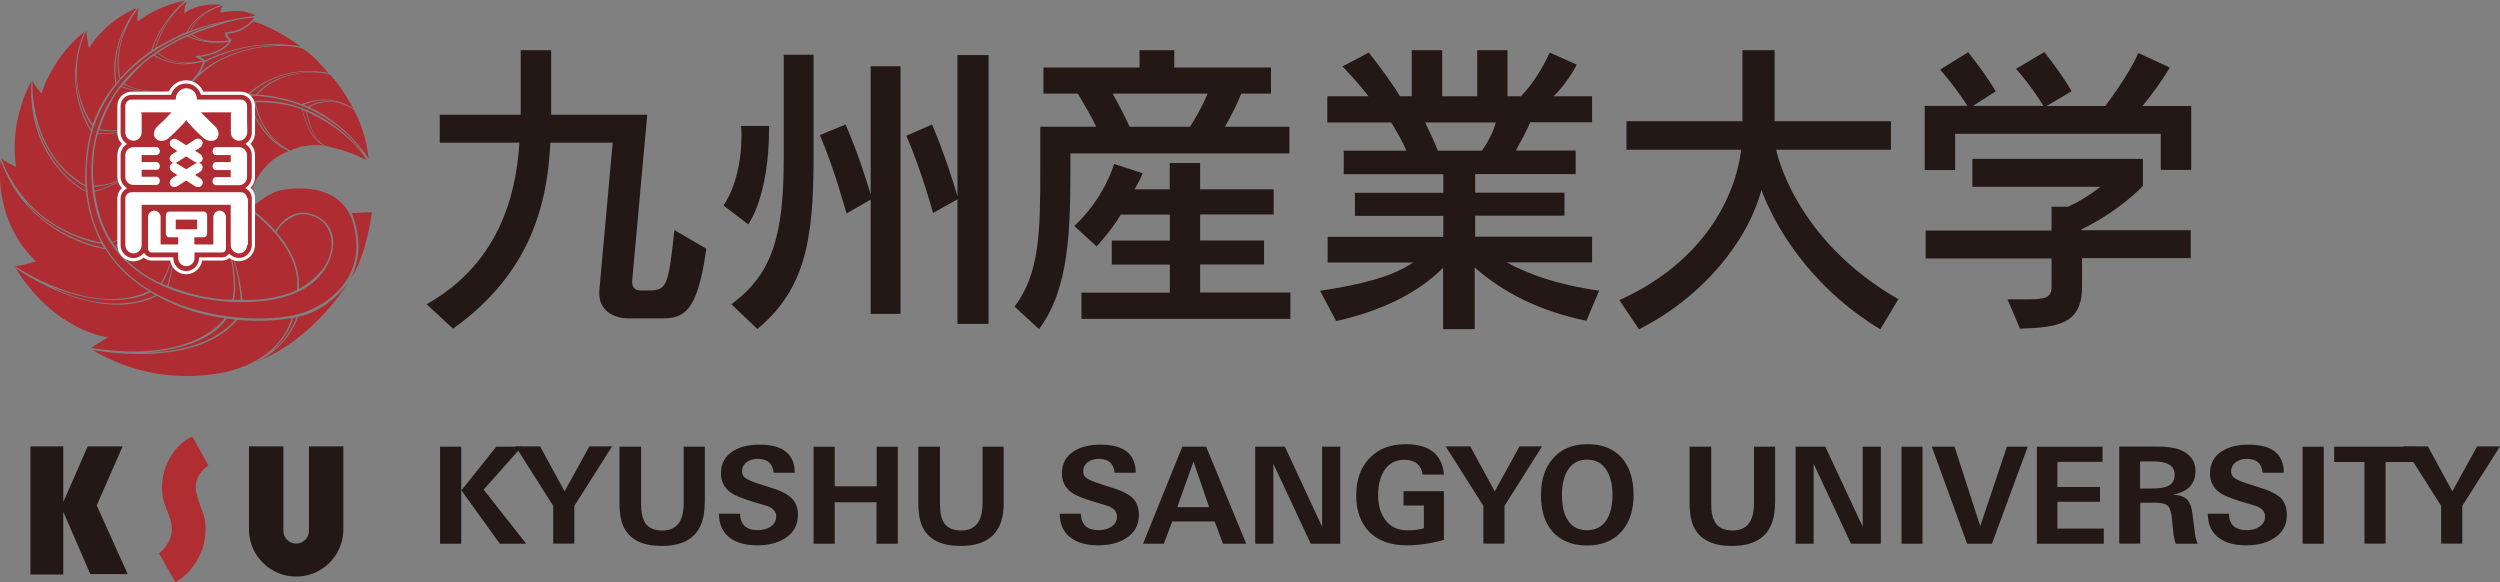 <?xml version="1.0" encoding="utf-8"?>
<!-- Generator: Adobe Illustrator 25.2.0, SVG Export Plug-In . SVG Version: 6.00 Build 0)  -->
<svg version="1.1" id="レイヤー_1" xmlns="http://www.w3.org/2000/svg" xmlns:xlink="http://www.w3.org/1999/xlink" x="0px"
	 y="0px" viewBox="0 0 158.44 36.9" style="enable-background:new 0 0 158.44 36.9;" xml:space="preserve">
<rect x="0" y="0" width="158.44" height="36.9" fill="#808080" stroke="none"/>
<style type="text/css">
	.st0{fill:#231815;}
	.st1{fill:#B02D32;}
	.st2{fill:#AF2C32;}
	.st3{fill:#AF2C32;stroke:#FFFFFF;stroke-width:0.205;}
	.st4{fill:#FFFFFF;stroke:#AF2C32;stroke-width:0.124;}
	.st5{fill:#FFFFFF;stroke:#FFFFFF;stroke-width:0.05;}
	.st6{fill:#F5A900;}
</style>
<polygon class="st0" points="6.13,32.03 7.77,28.29 5.56,28.29 4.01,31.82 4.01,28.29 1.93,28.29 1.93,36.41 4.01,36.41 4.01,32.43 
	5.72,36.38 8.09,36.38 "/>
<path class="st0" d="M21.76,33.55v-5.26h-2.18v5.35l0,0c0,0.45-0.36,0.81-0.81,0.81c-0.45,0-0.81-0.36-0.81-0.81l0,0v-5.35h-2.18
	v5.26h0c0,0.02,0,0.03,0,0.04v0.05l0,0c0.05,1.61,1.37,2.9,2.99,2.9c1.62,0,2.94-1.29,2.99-2.9l0,0v-0.02
	C21.76,33.6,21.77,33.57,21.76,33.55L21.76,33.55z"/>
<g>
	<path class="st1" d="M12.76,32.22c0,0-0.36-0.88-0.36-1.33c0-0.91,0.81-1.39,0.81-1.39l-1.02-1.83c0,0-1.05,0.34-1.66,1.84
		c-0.26,0.62-0.33,1.46-0.2,2.06c0.05,0.22,0.2,0.65,0.2,0.65c0.2,0.47,0.36,0.89,0.36,1.33c0,0.91-0.81,1.52-0.81,1.52l1.03,1.82
		c0,0,1.05-0.46,1.66-1.96c0.26-0.62,0.31-1.46,0.2-2.06C12.91,32.63,12.76,32.23,12.76,32.22z"/>
</g>
<path class="st2" d="M6.69,15.8c0,0-4.91-0.69-6.65-5.64c0,0-0.57,3.73,2.24,6.4c0,0-0.92,0.3-1.34,0.3c0,0,4.83,3.33,8.5,1.59
	C9.44,18.45,7.72,17.5,6.69,15.8z"/>
<path class="st2" d="M6.41,15.37c0,0-0.81-1.48-0.95-3.19c0,0-3.77-1.89-3.47-7.02c0,0-1.43,2.38-0.97,5.42c0,0-0.85-0.38-0.94-0.58
	C0.08,10.01,1.35,14.38,6.41,15.37z"/>
<path class="st2" d="M5.41,11.74c0,0-0.11-1.89,0.36-3.41c0,0-1.95-2.68-0.43-6.31c0,0-1.83,1.32-2.72,3.91c0,0-0.42-0.5-0.56-0.83
	C2.06,5.1,1.75,9.61,5.41,11.74z"/>
<path class="st2" d="M5.87,7.89c0,0,0.49-1.51,1.46-2.58c0,0-0.61-2.24,1.33-4.8c0,0-1.82,0.67-3.02,2.53c0,0-0.13-0.53-0.17-1.09
	C5.48,1.95,3.86,4.77,5.87,7.89z"/>
<path class="st2" d="M7.62,4.95c0,0,0.76-0.9,1.97-1.74c0,0,0.34-1.53,2.11-3.17c0,0-1.62,0.27-2.98,1.33c0,0-0.06-0.37,0.07-0.88
	C8.79,0.49,7.09,2.44,7.62,4.95z"/>
<path class="st2" d="M9.89,3.02c0,0,1.3-0.75,1.94-0.99c0,0,0.42-1.13,2.2-1.73c0,0-1.35-0.18-2.35,0.53c0,0-0.01-0.41,0.16-0.74
	C11.84,0.07,10.53,0.96,9.89,3.02z"/>
<path class="st2" d="M12.1,1.93c0,0,1.96-0.7,4.09-0.92c0,0-0.66-0.55-2.21-0.2c0,0-0.05-0.23,0.15-0.45
	C14.12,0.37,12.81,0.6,12.1,1.93z"/>
<path class="st2" d="M9.96,18.75c0,0,1.85,1.13,4.28,1.41c0,0-1.87,2.94-8.46,1.89c0,0,0.65-0.45,1.07-0.67c0,0-3.36-0.35-5.87-4.4
	C0.98,16.98,6.1,20.69,9.96,18.75z"/>
<path class="st2" d="M15.04,20.27c0,0,1.58,0.2,3.44-0.11c0,0-0.65,3.3-5.79,3.64c-1.73,0.12-4.23-0.07-6.85-1.63
	C5.84,22.17,12.33,23.49,15.04,20.27z"/>
<path class="st2" d="M18.88,20.08c0,0,1.78-0.25,3.18-2.16c0,0-2.08,3.5-5.72,4.98C16.33,22.91,18.23,22.05,18.88,20.08z"/>
<path class="st2" d="M22.29,13.5l1.29-0.05c0,0-0.4,2.91-1.34,4.16C22.23,17.61,23.28,15.94,22.29,13.5z"/>
<path class="st2" d="M14.11,1.42c0,0-9.16,1.67-8.59,10.4c0.57,8.74,11.93,9.22,14.4,7.69c0,0,3.51-1.46,2.48-5.3
	c-0.75-2.8-4.11-2.32-4.83-2.09c-0.72,0.23-1.69,1.07-1.69,1.07s1.13,0.89,1.57,1.44c0,0,0.85-1.5,2.24-1.08
	c1.39,0.42,1.52,1.6,1.39,2.28c-0.12,0.67-0.75,2.89-4.53,3.26c-3.78,0.37-9.43-0.97-10.53-6.07C4.93,7.92,7.61,3.19,14.11,1.42z"/>
<path class="st2" d="M12.2,2.17c0,0,2.75-1.11,3.88-1.04c0,0-0.45,0.84-1.81,0.93c0,0-0.07,0.28,0.28,0.5
	C14.55,2.55,12.95,2.83,12.2,2.17z"/>
<path class="st2" d="M11.9,2.31c0,0,1.04,0.59,2.59,0.34c0,0-0.35,0.73-2.12,0.92c0,0,0.3,0.22,0.46,0.26c0,0-1.72,0.54-2.8-0.51
	C10.03,3.32,11.15,2.58,11.9,2.31z"/>
<path class="st2" d="M9.73,3.53c0,0,1.31,0.91,3.14,0.37c0,0-0.38,1.85-2.66,1.88C8.52,5.81,7.89,5.29,7.89,5.29
	S8.91,4.04,9.73,3.53z"/>
<path class="st2" d="M7.66,5.52c0,0,1.66,0.58,3.39,0.22l0.68,0.36L8.58,7.15L8.4,7.96L8.04,8.18c0,0-0.87,0.2-1.73,0
	C6.31,8.18,6.78,6.59,7.66,5.52z"/>
<path class="st2" d="M6.19,8.51c0,0,1.1,0.01,1.83-0.24v2.83c0,0-0.61,0.58-2.07,0.68C5.95,11.78,5.73,10.1,6.19,8.51z"/>
<path class="st2" d="M6,12.15c0,0,1.13-0.28,2.01-0.91l-0.01,3.56c0,0-0.35,0.32-0.87,0.53C7.12,15.34,6.31,14.37,6,12.15z"/>
<path class="st2" d="M8.03,14.92c0,0-0.19,0.29-0.7,0.72c0,0,0.92,1.46,2.86,2.31c0,0,0.61-0.96,0.74-2.04L8.03,14.92z"/>
<path class="st2" d="M10.67,18.13c0,0,0.39-1.24,0.34-2.21l3.51-0.04c0,0,0.51,1.98,0.2,3.11C14.72,19,12.99,19.06,10.67,18.13z"/>
<path class="st2" d="M15.36,19c0,0-0.13-1.87-0.84-3.37l0.89-2.61c0,0,3.76,2.37,3.41,5.36C18.82,18.37,17.5,19.09,15.36,19z"/>
<path class="st2" d="M17.51,14.71c0,0,1.63,1.71,1.42,3.6c0,0,2.16-1.05,2.08-2.95c-0.06-1.53-1.48-1.94-2.17-1.74
	C18.7,13.67,17.97,13.92,17.51,14.71z"/>
<path class="st2" d="M15.85,12.29c0,0,0.55-2.05,2.46-2.71c0,0-1.8-0.64-2.51-3.08l-0.46,0.08l0.02,5.88L15.85,12.29z"/>
<path class="st2" d="M16.19,6.48c0,0,1.7-0.06,2.95,0.47c0,0,0.39,1.85,1.38,2.28c0,0-1.18-0.18-2.09,0.31
	C18.43,9.55,16.69,8.88,16.19,6.48z"/>
<path class="st2" d="M19.46,7.09c0,0,0.26,1.75,1.19,2.16c0,0,1.47,0.29,2.59,0.9C23.25,10.15,22.24,8.33,19.46,7.09z"/>
<path class="st2" d="M14.97,6.58c0,0,4.2-1.36,7.98,3.02c0,0-3.02-4.65-9.71-3.29L14.97,6.58z"/>
<path class="st2" d="M19.61,6.8c0,0,1.23-0.87,2.79,0.13c0,0,0.75,1.17,0.96,3.12C23.36,10.05,22.02,7.87,19.61,6.8z"/>
<path class="st2" d="M16.29,5.99c0,0,1.48,0.07,2.83,0.61c0,0,1.69-0.8,3.27,0.27c0,0-0.91-1.67-1.53-2.17
	C20.85,4.7,18.22,4.03,16.29,5.99z"/>
<path class="st2" d="M15.71,5.95c0,0,1.92-1.95,5.09-1.33c0,0-0.93-1.13-1.56-1.5c-0.63-0.37-5.19-0.62-7.42,2.6l0.46,0.68
	C12.29,6.4,13.49,5.93,15.71,5.95z"/>
<path class="st2" d="M13.03,3.82c0,0,2.69-1.48,6.01-0.88c0,0-1.49-1.15-2.99-1.58c0,0-0.71,0.78-1.65,0.76c0,0,0.02,0.3,0.29,0.41
	c0,0-0.37,0.86-1.99,1.08C12.7,3.61,12.84,3.74,13.03,3.82z"/>
<path class="st2" d="M12.98,3.94c0,0-0.08,0.29-0.29,0.68c0,0,1.49-1.57,4.85-1.76C17.53,2.86,15.42,2.67,12.98,3.94z"/>
<path class="st2" d="M15.82,5.97c0,0,0.22,0,0.4,0.02c0,0,1.08-1.49,3.82-1.42C20.04,4.56,17.74,4.21,15.82,5.97z"/>
<path class="st2" d="M19.24,6.64c0,0,0.16,0.07,0.3,0.12c0,0,0.94-0.69,2.38-0.12C21.92,6.65,20.71,6,19.24,6.64z"/>
<path class="st2" d="M19.19,6.98c0,0,0.12,0.05,0.21,0.08c0,0,0.18,1.2,0.86,1.96C20.26,9.02,19.54,8.53,19.19,6.98z"/>
<path class="st2" d="M15.86,6.5c0,0,0.16-0.02,0.27-0.02c0,0,0.24,1.77,1.79,2.83C17.92,9.31,16.44,8.49,15.86,6.5z"/>
<path class="st2" d="M11.97,2.28c0,0,0.1-0.04,0.16-0.07c0,0,0.51,0.43,1.44,0.44C13.57,2.64,12.71,2.68,11.97,2.28z"/>
<path class="st2" d="M11.89,2.01c0,0,0.06-0.03,0.17-0.06c0,0,0.32-0.76,1.19-1.27C13.25,0.68,12.35,1.1,11.89,2.01z"/>
<path class="st2" d="M9.8,3.49c0,0,0.14-0.11,0.19-0.14c0,0,0.56,0.64,1.92,0.66C11.9,4.02,10.84,4.16,9.8,3.49z"/>
<path class="st2" d="M9.66,3.17l0.18-0.12c0,0,0.17-0.85,1.02-2.03C10.86,1.01,10,1.98,9.66,3.17z"/>
<path class="st2" d="M7.71,5.48c0,0,0.05-0.07,0.13-0.14c0,0,0.65,0.41,1.99,0.47C9.83,5.81,8.95,5.88,7.71,5.48z"/>
<path class="st2" d="M6.28,8.24c0,0,0.5,0.15,1.59,0.03c0,0-0.62,0.2-1.66,0.19L6.28,8.24z"/>
<path class="st2" d="M5.99,12.1c0,0-0.02-0.09-0.04-0.25c0,0,0.89-0.03,1.78-0.49C7.73,11.36,7.14,11.79,5.99,12.1z"/>
<path class="st2" d="M7.14,15.39c0,0,0.08,0.13,0.16,0.22c0,0,0.56-0.44,0.68-0.67l-0.01-0.08C7.97,14.86,7.63,15.17,7.14,15.39z"/>
<path class="st2" d="M10.27,17.98c0,0,0.1,0.07,0.33,0.13c0,0,0.43-1.29,0.37-2.11C10.97,16,10.75,17.22,10.27,17.98z"/>
<path class="st2" d="M14.83,18.99c0,0,0.24,0.02,0.43,0.01c0,0-0.12-1.86-0.67-3.08C14.59,15.92,15.09,17.74,14.83,18.99z"/>
<path class="st2" d="M7.38,5.25c0,0,0.11-0.15,0.2-0.24c0,0-0.45-1.22,0.37-3.26C7.95,1.75,7.08,3.28,7.38,5.25z"/>
<path class="st2" d="M5.78,8.23l0.06-0.25c0,0-0.91-1.06-1.03-3.36C4.81,4.63,4.68,6.4,5.78,8.23z"/>
<path class="st2" d="M5.45,12.12c0,0-0.04-0.22-0.04-0.31c0,0-2.31-1.01-3.19-4.35C2.23,7.46,2.68,10.45,5.45,12.12z"/>
<path class="st2" d="M6.61,15.72c0,0-0.14-0.2-0.18-0.27c0,0-2.57-0.26-4.85-2.69C1.59,12.76,3.05,14.9,6.61,15.72z"/>
<path class="st2" d="M9.86,18.71c0,0-0.23-0.13-0.33-0.2c0,0-2.02,1.32-6.26-0.32C3.27,18.19,6.76,20.15,9.86,18.71z"/>
<path class="st2" d="M18.56,20.15c0,0,0.12-0.02,0.23-0.05c0,0-0.39,1.28-1.54,2.14C17.24,22.24,18.41,21.16,18.56,20.15z"/>
<path class="st2" d="M14.37,20.19c0,0,0.36,0.04,0.53,0.06c0,0-1.4,2.05-5.7,2.09C9.2,22.34,12.96,22.25,14.37,20.19z"/>
<path class="st3" d="M16.06,8.4V6.71c0-0.44-0.36-0.8-0.8-0.8h-2.45c-0.15-0.42-0.55-0.72-1.02-0.72c-0.47,0-0.87,0.3-1.02,0.72
	H8.34c-0.44,0-0.8,0.36-0.8,0.8V8.4c0,0.29,0.13,0.55,0.34,0.72C7.67,9.29,7.54,9.55,7.54,9.84v1.36c0,0.29,0.13,0.55,0.34,0.72
	c-0.21,0.15-0.34,0.39-0.34,0.66v2.95c0,0.51,0.41,0.93,0.92,0.93c0.25,0,0.49-0.11,0.66-0.28c0.12,0.14,0.28,0.23,0.47,0.23h1.29
	c0.03,0.49,0.43,0.87,0.92,0.87c0.49,0,0.89-0.39,0.92-0.87h1.38c0.16,0,0.32-0.07,0.43-0.19c0.16,0.14,0.37,0.23,0.61,0.23
	c0.51,0,0.92-0.42,0.92-0.93v-2.95c0-0.27-0.13-0.51-0.34-0.66c0.21-0.17,0.34-0.43,0.34-0.72V9.84c0-0.29-0.13-0.55-0.34-0.72
	C15.93,8.95,16.06,8.69,16.06,8.4z"/>
<path class="st4" d="M15.72,12.58c0-0.25-0.2-0.46-0.45-0.46H8.34c-0.25,0-0.46,0.21-0.46,0.46c0,0.1,0,2.95,0,2.95
	c0,0.32,0.26,0.59,0.58,0.59c0.32,0,0.58-0.26,0.58-0.59v-2.49h5.52v2.49c0,0.32,0.26,0.59,0.58,0.59c0.32,0,0.58-0.26,0.58-0.59
	C15.72,15.53,15.72,12.68,15.72,12.58z"/>
<path class="st4" d="M9.91,10.84c0.15,0,0.28-0.14,0.28-0.31c0-0.18-0.12-0.32-0.28-0.32H9.04V9.89h0.87c0.15,0,0.28-0.14,0.28-0.31
	c0-0.18-0.12-0.32-0.28-0.32c0,0-1.44,0-1.45,0c-0.32,0-0.58,0.26-0.58,0.58v1.36c0,0.33,0.26,0.58,0.58,0.58c0.01,0,1.45,0,1.45,0
	c0.15,0,0.28-0.14,0.28-0.32c0-0.17-0.12-0.32-0.28-0.32H9.04v-0.32H9.91z"/>
<path class="st4" d="M15.14,9.26c-0.01,0-1.45,0-1.45,0c-0.15,0-0.28,0.14-0.28,0.32c0,0.17,0.12,0.31,0.28,0.31h0.87v0.32h-0.87
	c-0.15,0-0.28,0.14-0.28,0.32c0,0.17,0.12,0.31,0.28,0.31h0.87v0.32h-0.87c-0.15,0-0.28,0.14-0.28,0.32c0,0.18,0.12,0.32,0.28,0.32
	c0,0,1.44,0,1.45,0c0.32,0,0.58-0.26,0.58-0.58V9.84C15.72,9.52,15.46,9.26,15.14,9.26z"/>
<path class="st4" d="M13.92,13.29c-0.25,0-0.46,0.21-0.46,0.46v1.68h-1.08V15.1h0.54c0.15,0,0.27-0.14,0.27-0.31
	c0-0.02,0-1.1,0-1.12c0-0.18-0.12-0.32-0.27-0.32h-2.2c-0.15,0-0.27,0.14-0.27,0.32c0,0.01,0,1.11,0,1.12
	c0,0.17,0.12,0.31,0.27,0.31h0.51v0.33h-0.99v-1.68c0-0.25-0.21-0.46-0.46-0.46c-0.25,0-0.46,0.21-0.46,0.46c0,0,0,1.94,0,1.99
	c0,0.17,0.12,0.32,0.28,0.32h1.63v0.29c0,0.32,0.26,0.58,0.58,0.58c0.32,0,0.58-0.26,0.58-0.58v-0.29h1.72
	c0.15,0,0.27-0.14,0.27-0.32c0-0.05,0-1.99,0-1.99C14.38,13.5,14.17,13.29,13.92,13.29z M11.2,13.98h1.23v0.49H11.2V13.98z"/>
<g>
	<path class="st5" d="M10.82,10.18c0.08,0.13,0.27,0.16,0.42,0.06l0.56-0.36l0.56,0.36c0.15,0.09,0.34,0.07,0.42-0.06
		c0.08-0.13,0.02-0.31-0.13-0.41l-0.34-0.21l0.34-0.22c0.15-0.1,0.21-0.28,0.13-0.41c-0.08-0.13-0.27-0.16-0.42-0.06L11.8,9.24
		l-0.56-0.36c-0.15-0.1-0.34-0.07-0.42,0.06c-0.08,0.13-0.02,0.31,0.13,0.41l0.34,0.22l-0.34,0.21
		C10.79,9.87,10.73,10.06,10.82,10.18z"/>
	<path class="st5" d="M12.65,11.3l-0.34-0.21l0.34-0.21c0.15-0.1,0.21-0.28,0.13-0.41c-0.08-0.13-0.27-0.15-0.42-0.06l-0.56,0.35
		l-0.56-0.35c-0.15-0.1-0.34-0.07-0.42,0.06c-0.08,0.13-0.02,0.31,0.13,0.41l0.34,0.21l-0.34,0.21c-0.15,0.1-0.21,0.28-0.13,0.41
		c0.08,0.13,0.27,0.15,0.42,0.06l0.56-0.36l0.56,0.36c0.15,0.1,0.34,0.07,0.42-0.06C12.87,11.58,12.81,11.4,12.65,11.3z"/>
</g>
<path class="st4" d="M15.72,6.71c0-0.25-0.2-0.46-0.45-0.46h-2.73c-0.01-0.4-0.34-0.72-0.73-0.72c-0.4,0-0.72,0.32-0.73,0.72H8.34
	c-0.25,0-0.46,0.21-0.46,0.46c0,0.1,0,1.69,0,1.69c0,0.32,0.26,0.58,0.58,0.58c0.32,0,0.58-0.27,0.58-0.58V7.3
	c0-0.04,0-0.08-0.01-0.12h1.7c-0.26,0.28-0.45,0.47-0.77,0.76C9.66,8.21,9.6,8.6,9.83,8.83c0.23,0.23,0.66,0.21,0.94-0.06
	c0.4-0.37,0.59-0.56,0.96-0.96c0.03-0.03,0.05-0.06,0.07-0.09c0.02,0.03,0.04,0.05,0.06,0.08c0.37,0.4,0.56,0.6,0.97,0.97
	c0.29,0.27,0.72,0.3,0.95,0.07C14,8.6,13.94,8.21,13.65,7.94c-0.32-0.3-0.51-0.49-0.77-0.76h1.7c-0.01,0.04-0.01,0.08-0.01,0.12V8.4
	c0,0.32,0.26,0.58,0.58,0.58c0.32,0,0.58-0.27,0.58-0.58C15.72,8.4,15.72,6.82,15.72,6.71z"/>
<g>
	<path class="st0" d="M41.93,20.18h-2.14c-0.69,0-1.81-0.36-1.81-1.59c0-0.06,0-0.1,0-0.16l0.85-9.39h-3.95
		c-0.18,3.7-1.14,8.21-6.17,11.79l-1.67-1.55c4.52-2.55,5.66-6.78,5.88-10.24h-5.05V7.27h5.13V3.18h1.93v4.09h6.09l-0.96,10.57
		c0,0.46,0.24,0.57,0.59,0.57h0.28c1.32,0,1.41-0.06,1.81-3.83l2.02,1.18C44.21,19.84,43.31,20.18,41.93,20.18z"/>
	<path class="st0" d="M47.42,14.22l-1.57-1.2c0,0,1.14-1.48,1.14-4.41c0-0.21,0-0.41-0.02-0.63h1.77c0,0.06,0,0.12,0,0.2
		C48.73,12.49,47.42,14.22,47.42,14.22z M48,20.85l-1.65-1.57c2.62-1.91,3.32-4.4,3.32-9.24V3.47h1.89v6.56
		C51.56,15.24,51.01,18.35,48,20.85z M55.18,19.88v-7.23l-1.53,0.88c0,0-0.79-2.89-1.69-4.97l1.63-0.67
		c0.83,1.93,1.3,3.46,1.59,4.44V4.2h1.89v15.69H55.18z M60.68,20.53v-7.9l-1.55,0.87c0,0-0.69-2.6-1.69-4.9l1.63-0.71
		c0.75,1.77,1.32,3.55,1.61,4.54V3.49h1.97v17.04H60.68z"/>
	<path class="st0" d="M67.84,9.72v0.41c0,4.4-0.04,8.1-1.99,10.73l-1.55-1.43c1.59-2.11,1.63-4.7,1.63-8.73c0-0.18,0-0.37,0-0.57
		v-2.1h3.54c-0.27-0.59-0.75-1.41-1.16-2.1h-2.18V4.28h6.09v-1.1h2.2v1.1h6.13v1.65h-1.88c-0.31,0.78-0.71,1.53-1.04,2.1h4.09v1.69
		H67.84z M68.54,20.22v-1.67h5.6v-1.78h-3.68v-1.52h3.68V13.6h-3.11c-0.59,1-1.53,2.02-1.53,2.02l-1.42-1.3c0,0,1.73-1.47,2.53-3.93
		l1.81,0.59c-0.12,0.31-0.32,0.67-0.51,1.02h2.22v-1.67h1.93V12h4.66v1.59h-4.66v1.65h4.05v1.52h-4.05v1.78h5.72v1.67H68.54z
		 M70.51,5.93c0.33,0.59,0.84,1.55,1.08,2.1h3.83c0.33-0.51,0.77-1.28,1.12-2.1H70.51z"/>
	<path class="st0" d="M100.54,20.33c-3.05-0.63-5.32-1.83-7.08-3.38v3.91h-2v-3.89c-1.61,1.61-3.89,2.73-6.78,3.38l-1.02-1.92
		c2.69-0.41,4.58-0.9,5.9-1.79h-5.42v-1.63h7.33v-1.33h-5.6v-1.46h5.6v-1.18h-6.31V9.55h3.97c-0.31-0.73-0.67-1.3-0.96-1.79h-4.05
		V6.1h2.61c-0.35-0.47-1.1-1.32-1.65-1.89l1.67-0.88c0.87,1.12,1.57,2.08,1.97,2.77h0.75V3.18h1.93V6.1h2.22V3.18h1.92V6.1h0.85
		c0.75-0.78,1.3-1.65,1.83-2.77l1.71,0.77c-0.39,0.75-0.98,1.53-1.47,2h2.44v1.65h-3.93c-0.2,0.55-0.59,1.2-0.9,1.79h3.79v1.49
		h-6.37v1.18h5.66v1.46h-5.66v1.33h7.41v1.63h-5.41c1.34,0.73,3.19,1.42,5.86,1.79L100.54,20.33z M90.32,7.76
		c0.23,0.47,0.55,1.14,0.81,1.79h2.79c0.43-0.61,0.75-1.28,0.88-1.79H90.32z"/>
	<path class="st0" d="M119.17,20.87c-3.79-2.26-6.39-5.76-7.54-8.83c-0.88,3.3-3.77,6.82-7.76,8.83l-1.24-1.85
		c5.42-2.44,7.37-6.64,7.72-9.53h-7.27V7.68h7.35v-4.5h2.04v4.5h7.37v1.81h-7.27c0,0,1.06,5.64,7.74,9.47L119.17,20.87z"/>
	<path class="st0" d="M136.94,10.76V8.48h-13.03v2.3h-1.93V6.71h2.71c0,0-0.67-1.08-1.73-2.3l1.77-1.1
		c1.18,1.47,1.75,2.48,1.75,2.48l-1.44,0.92h4.46c0,0-0.61-1.06-1.73-2.35l1.79-1.06c1.14,1.43,1.73,2.48,1.73,2.48l-1.59,0.94h3.72
		c0,0,1.47-1.91,2.1-3.36l1.99,0.92c-0.51,0.87-1.2,1.81-1.73,2.44h3.09v4.05H136.94z M131.95,16.37v1.81
		c0,2.37-1.53,2.57-3.93,2.65l-0.79-1.86c0.49,0,0.93,0,1.28,0c1.06,0,1.51-0.08,1.51-0.78v-1.81h-7.98v-1.77h7.98V13.1h1.04
		c1.08-0.47,2.06-1.26,2.06-1.26h-8.12v-1.77h10.81v1.71c0,0-1.44,1.57-3.89,2.75v0.06h6.92v1.77H131.95z"/>
</g>
<g>
	<path class="st0" d="M29.23,34.46h-1.34v-6.15h1.34V34.46z M33.35,34.46h-1.67l-2.44-3.38l2.21-2.77h1.62l-2.42,2.72L33.35,34.46z"
		/>
	<path class="st0" d="M38.79,28.29l-2.39,3.77v2.39h-1.34v-2.39l-2.39-3.77h1.56l1.55,2.85l1.57-2.85H38.79z"/>
	<path class="st0" d="M44.66,31.9c0,1.8-0.91,2.7-2.72,2.7c-1.16,0-1.94-0.36-2.35-1.08c-0.22-0.38-0.33-0.93-0.33-1.65v-3.56h1.37
		v3.63c0,0.54,0.09,0.93,0.26,1.2c0.21,0.32,0.57,0.48,1.08,0.48c0.91,0,1.36-0.57,1.36-1.72v-3.59h1.34V31.9z"/>
	<path class="st0" d="M50.57,32.63c0,0.65-0.28,1.15-0.83,1.49c-0.47,0.3-1.05,0.44-1.74,0.44c-0.72,0-1.29-0.15-1.71-0.45
		c-0.48-0.34-0.72-0.85-0.73-1.55h1.34c0.02,0.69,0.4,1.04,1.13,1.04c0.31,0,0.57-0.07,0.79-0.21c0.25-0.16,0.37-0.38,0.37-0.67
		c0-0.28-0.17-0.49-0.53-0.64c-0.24-0.07-0.59-0.18-1.07-0.32c-0.61-0.19-1.04-0.37-1.29-0.55c-0.4-0.3-0.61-0.7-0.61-1.2
		c0-0.63,0.26-1.11,0.78-1.43c0.44-0.27,0.99-0.4,1.66-0.4c1.49,0,2.23,0.59,2.24,1.78h-1.34c-0.06-0.59-0.39-0.88-1.01-0.88
		c-0.27,0-0.5,0.07-0.68,0.2c-0.21,0.15-0.31,0.35-0.31,0.6c0,0.17,0.07,0.31,0.2,0.41c0.13,0.1,0.44,0.24,0.94,0.4
		c0.34,0.11,0.69,0.22,1.03,0.33c0.46,0.17,0.78,0.36,0.97,0.55C50.44,31.84,50.57,32.19,50.57,32.63z"/>
	<path class="st0" d="M56.89,34.46h-1.34v-2.63H52.9v2.63h-1.34v-6.15h1.34v2.51h2.66v-2.51h1.34V34.46z"/>
	<path class="st0" d="M63.61,31.9c0,1.8-0.91,2.7-2.73,2.7c-1.16,0-1.94-0.36-2.35-1.08c-0.22-0.38-0.33-0.93-0.33-1.65v-3.56h1.37
		v3.63c0,0.54,0.09,0.93,0.26,1.2c0.21,0.32,0.57,0.48,1.08,0.48c0.91,0,1.36-0.57,1.36-1.72v-3.59h1.34V31.9z"/>
	<path class="st0" d="M72.18,32.63c0,0.65-0.28,1.15-0.83,1.49c-0.47,0.3-1.05,0.44-1.74,0.44c-0.72,0-1.29-0.15-1.71-0.45
		c-0.48-0.34-0.73-0.85-0.74-1.55h1.34c0.02,0.69,0.4,1.04,1.13,1.04c0.31,0,0.57-0.07,0.79-0.21c0.25-0.16,0.37-0.38,0.37-0.67
		c0-0.28-0.18-0.49-0.53-0.64c-0.24-0.07-0.59-0.18-1.06-0.32c-0.61-0.19-1.04-0.37-1.29-0.55c-0.41-0.3-0.61-0.7-0.61-1.2
		c0-0.63,0.26-1.11,0.78-1.43c0.44-0.27,0.99-0.4,1.66-0.4c1.49,0,2.23,0.59,2.24,1.78h-1.34c-0.06-0.59-0.39-0.88-1.01-0.88
		c-0.27,0-0.5,0.07-0.68,0.2c-0.2,0.15-0.3,0.35-0.3,0.6c0,0.17,0.06,0.31,0.2,0.41c0.13,0.1,0.44,0.24,0.94,0.4
		c0.34,0.11,0.69,0.22,1.03,0.33c0.45,0.17,0.78,0.36,0.97,0.55C72.05,31.84,72.18,32.19,72.18,32.63z"/>
	<path class="st0" d="M78.98,34.46h-1.47l-0.53-1.41h-2.69l-0.53,1.41h-1.32l2.49-6.15h1.51L78.98,34.46z M76.63,32.14l-0.99-2.89
		l-1.03,2.89H76.63z"/>
	<path class="st0" d="M84.94,34.46h-1.87l-2.37-5.07v5.07h-1.15v-6.15h1.88l2.36,5.07v-5.07h1.15V34.46z"/>
	<path class="st0" d="M91.51,34.22c-0.84,0.23-1.63,0.34-2.36,0.34c-1,0-1.79-0.28-2.35-0.83c-0.56-0.56-0.85-1.34-0.85-2.34
		c0-0.98,0.28-1.76,0.84-2.35c0.56-0.59,1.32-0.89,2.29-0.89c1.51,0,2.32,0.65,2.43,1.93l-1.35,0c-0.09-0.62-0.48-0.94-1.16-0.94
		c-0.57,0-1,0.24-1.29,0.71c-0.24,0.39-0.37,0.89-0.37,1.5c0,0.65,0.14,1.18,0.44,1.58c0.32,0.45,0.8,0.68,1.43,0.68
		c0.38,0,0.72-0.04,1.03-0.13v-1.44h-1.29v-0.91h2.56V34.22z"/>
	<path class="st0" d="M97.73,28.29l-2.38,3.77v2.39h-1.34v-2.39l-2.39-3.77h1.56l1.55,2.85l1.57-2.85H97.73z"/>
	<path class="st0" d="M103.53,31.37c0,0.95-0.25,1.72-0.74,2.29c-0.53,0.61-1.27,0.91-2.21,0.91c-0.95,0-1.68-0.3-2.2-0.89
		c-0.48-0.56-0.72-1.33-0.72-2.29c0-0.97,0.25-1.74,0.74-2.31c0.52-0.62,1.26-0.93,2.21-0.93c0.96,0,1.69,0.3,2.21,0.91
		C103.29,29.63,103.53,30.4,103.53,31.37z M102.19,31.36c0-0.62-0.11-1.12-0.34-1.51c-0.28-0.48-0.7-0.72-1.28-0.72
		c-0.56,0-0.98,0.25-1.25,0.73c-0.22,0.39-0.33,0.89-0.33,1.5c0,0.63,0.1,1.14,0.32,1.52c0.27,0.49,0.69,0.72,1.27,0.72
		c0.58,0,1.01-0.24,1.28-0.72C102.08,32.5,102.19,31.98,102.19,31.36z"/>
	<path class="st0" d="M112.49,31.9c0,1.8-0.91,2.7-2.73,2.7c-1.16,0-1.94-0.36-2.35-1.08c-0.22-0.38-0.33-0.93-0.33-1.65v-3.56h1.37
		v3.63c0,0.54,0.09,0.93,0.27,1.2c0.21,0.32,0.57,0.48,1.08,0.48c0.91,0,1.36-0.57,1.36-1.72v-3.59h1.34V31.9z"/>
	<path class="st0" d="M119.19,34.46h-1.88l-2.37-5.07v5.07h-1.14v-6.15h1.88l2.37,5.07v-5.07h1.15V34.46z"/>
	<path class="st0" d="M121.84,34.46h-1.33v-6.15h1.33V34.46z"/>
	<path class="st0" d="M128.51,28.31l-2.27,6.15h-1.57l-2.24-6.15h1.44l1.63,5.03l1.69-5.03H128.51z"/>
	<path class="st0" d="M133.34,34.46h-4.25v-6.15h4.16v0.96h-2.86v1.59h2.7v0.94h-2.7v1.7h2.94V34.46z"/>
	<path class="st0" d="M139.28,34.46h-1.39c-0.08-0.21-0.13-0.47-0.16-0.79c-0.03-0.27-0.06-0.53-0.08-0.8
		c-0.04-0.39-0.12-0.66-0.24-0.79c-0.14-0.15-0.4-0.22-0.78-0.22h-0.99v2.59h-1.33v-6.15h2.36c0.66,0,1.15,0.07,1.48,0.2
		c0.66,0.27,0.99,0.72,0.99,1.35c0,0.81-0.46,1.31-1.4,1.49v0.01c0.35,0.02,0.62,0.1,0.79,0.24c0.18,0.14,0.3,0.37,0.37,0.69
		c0.02,0.07,0.05,0.28,0.09,0.61c0.03,0.26,0.06,0.52,0.1,0.79C139.12,34,139.19,34.26,139.28,34.46z M137.82,30.08
		c0-0.56-0.44-0.84-1.34-0.84h-0.85v1.72h0.75c0.43,0,0.75-0.04,0.96-0.13C137.66,30.7,137.82,30.45,137.82,30.08z"/>
	<path class="st0" d="M144.93,32.63c0,0.65-0.27,1.15-0.83,1.49c-0.46,0.3-1.05,0.44-1.74,0.44c-0.73,0-1.29-0.15-1.71-0.45
		c-0.48-0.34-0.72-0.85-0.73-1.55h1.34c0.02,0.69,0.4,1.04,1.13,1.04c0.31,0,0.57-0.07,0.79-0.21c0.25-0.16,0.37-0.38,0.37-0.67
		c0-0.28-0.18-0.49-0.53-0.64c-0.24-0.07-0.6-0.18-1.07-0.32c-0.61-0.19-1.04-0.37-1.29-0.55c-0.4-0.3-0.6-0.7-0.6-1.2
		c0-0.63,0.26-1.11,0.78-1.43c0.44-0.27,0.99-0.4,1.66-0.4c1.49,0,2.23,0.59,2.24,1.78h-1.34c-0.06-0.59-0.39-0.88-1.01-0.88
		c-0.27,0-0.49,0.07-0.68,0.2c-0.21,0.15-0.31,0.35-0.31,0.6c0,0.17,0.07,0.31,0.2,0.41c0.13,0.1,0.45,0.24,0.95,0.4
		c0.34,0.11,0.68,0.22,1.03,0.33c0.46,0.17,0.78,0.36,0.98,0.55C144.81,31.84,144.93,32.19,144.93,32.63z"/>
	<path class="st0" d="M147.27,34.46h-1.34v-6.15h1.34V34.46z"/>
	<path class="st0" d="M153.12,29.28h-1.93v5.17h-1.34v-5.17h-1.92v-0.97h5.18V29.28z"/>
	<path class="st0" d="M158.44,28.29l-2.39,3.77v2.39h-1.34v-2.39l-2.39-3.77h1.55l1.55,2.85l1.57-2.85H158.44z"/>
</g>
</svg>
